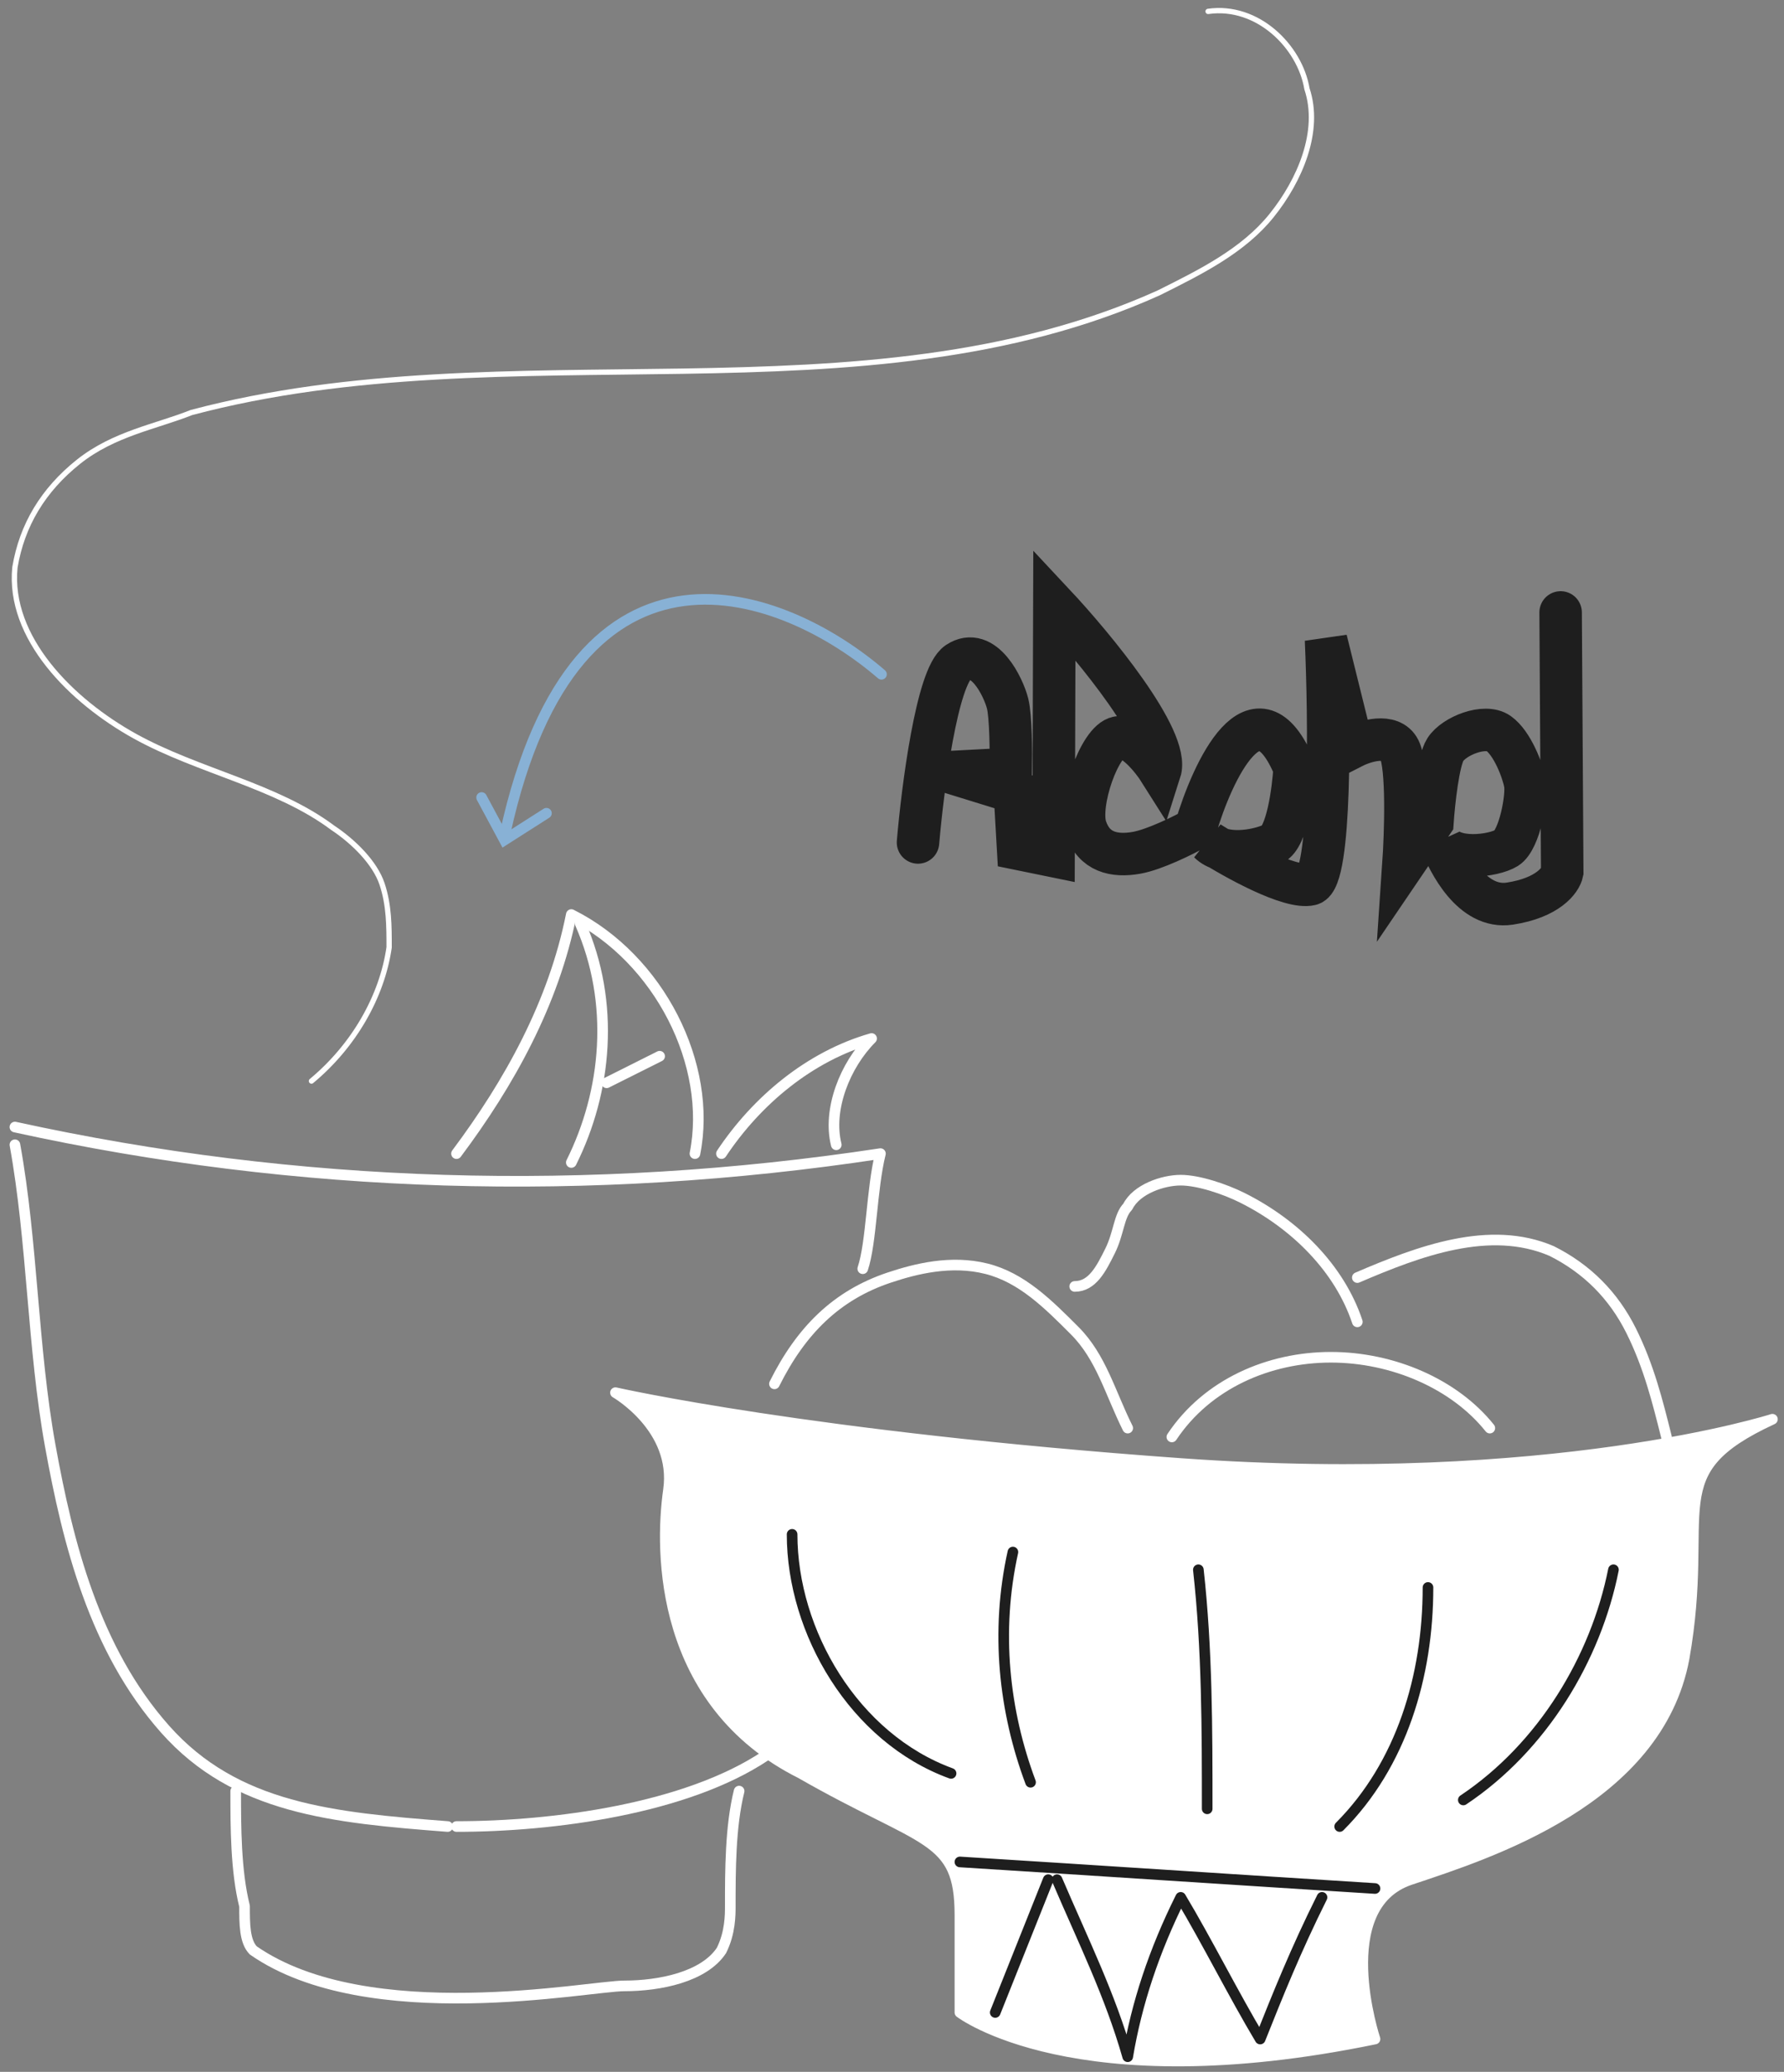 <svg width="168" height="195" viewBox="0 0 168 195" fill="none" xmlns="http://www.w3.org/2000/svg">
    <rect x="0" y="0" width="168" height="195" fill="#808080" stroke="none"/>
    <g id="[export] illustration_7">
        <g id="Alcohol">
            <path id="Vector" d="M166.91 133.577C156.098 138.577 161.088 141.91 158.593 156.077C156.098 169.41 140.296 174.41 132.811 176.91C125.326 179.41 129.484 191.91 129.484 191.91C101.207 197.744 90.395 189.41 90.395 189.41C90.395 189.41 90.395 188.577 90.395 180.244C90.395 172.744 87.068 173.577 75.425 166.91C62.118 160.244 62.118 146.077 62.95 140.244C63.781 134.41 57.959 131.077 57.959 131.077C57.959 131.077 76.257 135.244 111.187 137.744C146.118 140.244 166.91 133.577 166.91 133.577Z" fill="white" stroke="white" stroke-miterlimit="10" stroke-linecap="round" stroke-linejoin="round"/>
            <path id="Vector_2" d="M72.93 130.244C75.425 125.244 78.751 121.911 83.742 120.244C86.237 119.411 89.563 118.577 92.89 119.411C96.217 120.244 98.712 122.744 101.207 125.244C103.702 127.744 104.534 131.077 106.197 134.411" stroke="white" stroke-miterlimit="10" stroke-linecap="round" stroke-linejoin="round"/>
            <path id="Vector_3" d="M110.355 135.244C113.682 130.244 119.504 127.744 125.326 127.744C131.148 127.744 136.969 130.244 140.296 134.411" stroke="white" stroke-miterlimit="10" stroke-linecap="round" stroke-linejoin="round"/>
            <path id="Vector_4" d="M101.207 121.077C102.87 121.077 103.702 119.41 104.533 117.744C105.365 116.077 105.365 114.41 106.197 113.577C107.028 111.91 109.523 111.077 111.187 111.077C112.85 111.077 115.345 111.91 117.009 112.744C121.999 115.244 126.157 119.41 127.82 124.41" stroke="white" stroke-miterlimit="10" stroke-linecap="round" stroke-linejoin="round"/>
            <path id="Vector_5" d="M156.93 135.244C156.098 131.911 155.266 128.577 153.603 125.244C151.94 121.911 149.445 119.411 146.118 117.744C140.296 115.244 133.643 117.744 127.821 120.244" stroke="white" stroke-miterlimit="10" stroke-linecap="round" stroke-linejoin="round"/>
            <path id="Vector_6" d="M1.405 107.744C3.068 116.911 3.068 126.911 4.732 136.077C6.395 145.244 8.89 155.244 15.543 162.744C22.197 170.244 31.345 171.077 42.157 171.911" stroke="white" stroke-miterlimit="10" stroke-linecap="round" stroke-linejoin="round"/>
            <path id="Vector_7" d="M22.197 168.577C22.197 171.91 22.197 176.077 23.029 179.41C23.029 181.077 23.029 182.744 23.86 183.577C34.672 191.077 55.464 186.91 58.791 186.91C62.118 186.91 66.276 186.077 67.939 183.577C68.771 181.91 68.771 180.244 68.771 179.41C68.771 176.077 68.771 171.91 69.603 168.577" stroke="white" stroke-miterlimit="10" stroke-linecap="round" stroke-linejoin="round"/>
            <path id="Vector_8" d="M72.098 165.244C64.612 170.244 52.137 171.911 42.989 171.911" stroke="white" stroke-miterlimit="10" stroke-linecap="round" stroke-linejoin="round"/>
            <path id="Vector_9" d="M74.593 144.411C74.593 153.577 80.415 163.577 89.563 166.911" stroke="#1E1E1E" stroke-miterlimit="10" stroke-linecap="round" stroke-linejoin="round"/>
            <path id="Vector_10" d="M95.385 146.077C93.722 153.577 94.553 161.077 97.048 167.744" stroke="#1E1E1E" stroke-miterlimit="10" stroke-linecap="round" stroke-linejoin="round"/>
            <path id="Vector_11" d="M112.85 147.744C113.682 155.244 113.682 162.744 113.682 170.244" stroke="#1E1E1E" stroke-miterlimit="10" stroke-linecap="round" stroke-linejoin="round"/>
            <path id="Vector_12" d="M134.474 149.411C134.474 157.744 131.979 166.077 126.157 171.911" stroke="#1E1E1E" stroke-miterlimit="10" stroke-linecap="round" stroke-linejoin="round"/>
            <path id="Vector_13" d="M151.939 147.744C150.276 156.077 145.286 164.411 137.801 169.411" stroke="#1E1E1E" stroke-miterlimit="10" stroke-linecap="round" stroke-linejoin="round"/>
            <path id="Vector_14" d="M90.395 175.244C103.702 176.077 116.177 176.911 129.484 177.744" stroke="#1E1E1E" stroke-miterlimit="10" stroke-linecap="round" stroke-linejoin="round"/>
            <path id="Vector_15" d="M98.712 176.911C97.048 181.077 95.385 185.244 93.722 189.411" stroke="#1E1E1E" stroke-miterlimit="10" stroke-linecap="round" stroke-linejoin="round"/>
            <path id="Vector_16" d="M99.543 176.911C102.039 182.744 104.534 187.744 106.197 193.577C107.029 188.577 108.692 183.577 111.187 178.577C113.682 182.744 116.177 187.744 118.672 191.911C120.336 187.744 121.999 183.577 124.494 178.577" stroke="#1E1E1E" stroke-miterlimit="10" stroke-linecap="round" stroke-linejoin="round"/>
            <path id="Vector_17" d="M1.405 106.077C28.019 111.91 55.464 112.744 82.91 108.577C82.078 111.91 82.078 116.91 81.246 119.41" stroke="white" stroke-miterlimit="10" stroke-linecap="round" stroke-linejoin="round"/>
            <path id="draw/steam" d="M29.331 101.748C33.32 98.436 35.979 93.8 36.644 89.164C36.644 87.177 36.644 85.19 35.979 83.203C35.314 81.216 33.32 79.229 31.325 77.904C26.006 73.93 18.693 72.605 12.709 69.293C6.725 65.982 0.741 60.021 1.406 53.397C2.071 49.423 4.066 46.112 7.39 43.462C10.714 40.813 14.704 40.151 18.028 38.826C47.947 30.878 81.19 40.151 109.114 27.566C113.103 25.579 117.093 23.592 119.752 20.28C122.412 16.969 124.406 12.332 123.076 8.358C122.412 4.384 118.422 0.41 113.768 1.073" stroke="white" stroke-width="0.5" stroke-miterlimit="10" stroke-linecap="round" stroke-linejoin="round"/>
            <path id="Vector_18" d="M42.989 108.577C47.979 101.91 52.137 94.41 53.801 86.077C62.117 90.244 67.108 100.244 65.444 108.577" stroke="white" stroke-miterlimit="10" stroke-linecap="round" stroke-linejoin="round"/>
            <path id="Vector_19" d="M67.939 108.577C71.266 103.577 76.256 99.411 82.078 97.744C79.583 100.244 77.92 104.411 78.751 107.744" stroke="white" stroke-miterlimit="10" stroke-linecap="round" stroke-linejoin="round"/>
            <path id="Vector_20" d="M53.801 109.411C57.127 102.744 57.959 94.411 54.633 86.911" stroke="white" stroke-miterlimit="10" stroke-linecap="round" stroke-linejoin="round"/>
            <path id="Vector_21" d="M57.127 101.911C58.791 101.077 60.454 100.244 62.117 99.411" stroke="white" stroke-miterlimit="10" stroke-linecap="round" stroke-linejoin="round"/>
        </g>
        <g id="Comment alco">
            <path id="Alcohol_2" d="M90.94 61.119C91.71 61.144 92.369 61.395 92.917 61.871C93.486 62.327 93.966 62.936 94.359 63.699C94.772 64.463 95.109 65.339 95.369 66.327C95.629 67.315 95.835 68.353 95.988 69.442C96.141 70.51 96.252 71.597 96.321 72.704C96.39 73.79 96.43 74.813 96.441 75.772C96.452 76.731 96.445 77.596 96.421 78.367C96.417 79.138 96.408 79.742 96.394 80.179L95.644 80.155L94.669 73.527C94.568 73.419 94.331 73.349 93.956 73.316C93.603 73.284 93.176 73.281 92.675 73.306C92.195 73.333 91.662 73.378 91.076 73.443C90.512 73.487 89.969 73.522 89.447 73.547C88.946 73.552 88.488 73.547 88.071 73.534C87.656 73.5 87.356 73.417 87.173 73.286L86.961 79.876L85.368 79.825C85.37 79.763 85.374 79.648 85.379 79.482C85.406 79.295 85.423 79.108 85.429 78.921C85.435 78.733 85.451 78.557 85.477 78.391C85.503 78.225 85.517 78.111 85.519 78.048C85.683 76.844 85.816 75.629 85.917 74.403C86.041 73.156 86.173 71.951 86.315 70.789C86.456 69.626 86.627 68.516 86.828 67.46C87.049 66.404 87.341 65.454 87.701 64.611C88.062 63.747 88.502 63.021 89.022 62.434C89.541 61.825 90.181 61.387 90.94 61.119ZM91.393 62.572C90.852 62.555 90.388 62.738 90 63.122C89.634 63.485 89.326 63.975 89.077 64.593C88.829 65.189 88.63 65.86 88.481 66.606C88.332 67.352 88.225 68.088 88.16 68.816C88.096 69.522 88.043 70.188 88.002 70.811C87.983 71.415 87.968 71.884 87.957 72.217C88.978 72.25 90.021 72.21 91.088 72.099C92.155 71.966 93.16 71.832 94.102 71.695C94.126 71.612 94.141 71.477 94.147 71.29C94.173 71.103 94.19 70.895 94.198 70.666C94.226 70.438 94.243 70.22 94.25 70.011C94.278 69.804 94.292 69.669 94.294 69.606C94.316 68.919 94.296 68.262 94.233 67.635C94.19 67.008 94.064 66.399 93.853 65.809C93.665 65.198 93.37 64.626 92.97 64.092C92.591 63.559 92.066 63.052 91.393 62.572ZM98.778 56.556C99.068 56.607 99.315 56.698 99.519 56.83C99.745 56.941 99.915 57.145 100.031 57.44C100.018 57.836 100.011 58.388 100.009 59.097C100.029 59.785 100.034 60.588 100.026 61.505C100.038 62.422 100.048 63.413 100.056 64.476C100.063 65.539 100.07 66.613 100.077 67.697C100.084 68.781 100.081 69.855 100.068 70.917C100.075 71.981 100.075 72.971 100.066 73.887C100.078 74.805 100.084 75.618 100.082 76.327C100.08 77.035 100.083 77.577 100.092 77.953C100.091 77.995 100.078 78.067 100.054 78.171C100.051 78.275 100.036 78.399 100.011 78.544C100.006 78.69 99.991 78.835 99.965 78.981C99.961 79.106 99.958 79.199 99.956 79.262C99.931 79.386 99.916 79.542 99.91 79.729C99.905 79.896 99.879 80.062 99.832 80.227C99.785 80.392 99.707 80.546 99.598 80.688C99.511 80.811 99.362 80.879 99.154 80.893L98.644 80.22C98.624 80.199 98.605 79.812 98.587 79.061C98.591 78.29 98.581 77.3 98.557 76.09C98.555 74.86 98.558 73.485 98.565 71.963C98.573 70.421 98.57 68.868 98.558 67.304C98.566 65.741 98.573 64.241 98.577 62.803C98.582 61.365 98.59 60.125 98.603 59.083C98.605 59 98.611 58.833 98.619 58.583C98.648 58.334 98.666 58.084 98.674 57.834C98.704 57.565 98.722 57.315 98.729 57.086C98.758 56.837 98.774 56.66 98.778 56.556ZM101.419 75.588C101.443 74.817 101.596 73.968 101.876 73.039C102.156 72.11 102.548 71.257 103.052 70.481C103.557 69.685 104.172 69.027 104.897 68.508C105.623 67.99 106.454 67.745 107.391 67.775C107.872 67.728 108.255 67.793 108.542 67.969C108.828 68.124 109.039 68.37 109.175 68.708C109.33 69.046 109.422 69.435 109.45 69.874C109.499 70.292 109.516 70.731 109.501 71.189C109.508 71.626 109.495 72.043 109.461 72.438C109.449 72.813 109.46 73.126 109.494 73.377L108.713 73.352C108.696 73.226 108.664 72.933 108.616 72.473C108.59 71.993 108.522 71.501 108.413 70.997C108.304 70.494 108.142 70.04 107.925 69.637C107.73 69.235 107.434 69.027 107.039 69.015C106.456 68.996 105.896 69.207 105.361 69.649C104.847 70.091 104.392 70.629 103.996 71.262C103.601 71.895 103.277 72.552 103.026 73.232C102.775 73.912 102.642 74.481 102.628 74.939C102.632 75.46 102.686 76.035 102.791 76.664C102.897 77.272 103.077 77.83 103.331 78.338C103.607 78.847 103.969 79.265 104.417 79.592C104.865 79.919 105.424 80.031 106.094 79.927C106.594 79.944 107.076 79.855 107.541 79.661C108.006 79.468 108.461 79.263 108.905 79.049C109.35 78.834 109.794 78.629 110.238 78.435C110.703 78.241 111.185 78.152 111.685 78.168C111.668 78.71 111.454 79.182 111.045 79.586C110.637 79.969 110.137 80.276 109.546 80.507C108.976 80.739 108.366 80.907 107.717 81.011C107.088 81.116 106.555 81.162 106.118 81.148C105.41 81.125 104.759 80.958 104.164 80.647C103.59 80.337 103.093 79.936 102.671 79.442C102.249 78.929 101.924 78.345 101.695 77.692C101.487 77.018 101.395 76.317 101.419 75.588ZM112.8 75.578C112.815 75.099 112.875 74.548 112.978 73.926C113.082 73.284 113.238 72.642 113.446 72.003C113.654 71.364 113.904 70.736 114.194 70.12C114.506 69.504 114.867 68.964 115.278 68.497C115.69 68.01 116.161 67.629 116.691 67.355C117.221 67.059 117.809 66.921 118.455 66.942C119.121 66.964 119.728 67.212 120.275 67.689C120.844 68.165 121.314 68.774 121.686 69.516C122.079 70.258 122.366 71.08 122.545 71.982C122.725 72.884 122.78 73.761 122.711 74.614C122.671 75.863 122.396 76.97 121.885 77.933C121.375 78.896 120.735 79.668 119.966 80.248C119.218 80.828 118.414 81.209 117.553 81.389C116.714 81.571 115.924 81.493 115.185 81.157C114.467 80.801 113.872 80.167 113.401 79.255C112.951 78.344 112.75 77.119 112.8 75.578ZM113.951 75.74C113.973 77.012 114.16 77.998 114.513 78.697C114.866 79.396 115.299 79.868 115.812 80.114C116.347 80.34 116.93 80.359 117.561 80.17C118.193 79.982 118.787 79.636 119.345 79.133C119.904 78.609 120.384 77.958 120.784 77.178C121.206 76.379 121.453 75.48 121.527 74.482C121.593 73.734 121.554 73.003 121.41 72.29C121.287 71.577 121.088 70.945 120.814 70.395C120.561 69.824 120.232 69.375 119.825 69.05C119.44 68.704 118.988 68.523 118.467 68.506C117.967 68.49 117.516 68.6 117.112 68.838C116.708 69.075 116.333 69.407 115.986 69.833C115.66 70.24 115.374 70.71 115.127 71.244C114.881 71.778 114.666 72.313 114.482 72.849C114.319 73.386 114.187 73.913 114.087 74.431C114.009 74.929 113.964 75.365 113.951 75.74ZM125.516 60.259L126 70.53C126.15 70.409 126.343 70.228 126.58 69.986C126.817 69.743 127.095 69.523 127.414 69.325C127.734 69.105 128.083 68.929 128.463 68.795C128.843 68.641 129.251 68.581 129.688 68.616C130.539 68.726 131.205 69.092 131.685 69.712C132.186 70.332 132.548 71.084 132.77 71.966C133.012 72.85 133.159 73.813 133.208 74.857C133.259 75.88 133.248 76.859 133.177 77.795C133.126 78.731 133.047 79.562 132.94 80.289C132.855 81.015 132.786 81.513 132.736 81.783L131.617 81.591C131.623 81.403 131.632 81.112 131.645 80.716C131.679 80.3 131.715 79.822 131.753 79.281C131.792 78.72 131.821 78.137 131.841 77.533C131.86 76.929 131.878 76.367 131.895 75.847C131.933 75.306 131.948 74.827 131.941 74.41C131.954 73.993 131.953 73.701 131.938 73.534C131.977 72.952 131.881 72.386 131.648 71.837C131.416 71.287 131.096 70.87 130.688 70.586C130.281 70.281 129.784 70.172 129.198 70.257C128.612 70.322 127.974 70.708 127.285 71.415C126.673 72.271 126.219 73.121 125.921 73.966C125.623 74.791 125.42 75.618 125.31 76.448C125.2 77.258 125.142 78.1 125.135 78.975C125.128 79.829 125.099 80.735 125.048 81.692L123.835 81.466C123.905 81.239 123.96 80.824 124 80.221C124.062 79.597 124.117 78.859 124.165 78.006C124.214 77.132 124.256 76.164 124.29 75.102C124.345 74.041 124.38 72.948 124.395 71.823C124.432 70.677 124.458 69.532 124.474 68.386C124.49 67.24 124.494 66.146 124.485 65.103C124.498 64.062 124.498 63.103 124.484 62.227C124.491 61.352 124.493 60.633 124.491 60.07L125.516 60.259ZM134.164 76.263C134.179 75.784 134.239 75.234 134.342 74.612C134.446 73.969 134.602 73.328 134.81 72.688C135.018 72.049 135.268 71.421 135.558 70.805C135.87 70.19 136.231 69.649 136.642 69.183C137.054 68.696 137.525 68.315 138.055 68.04C138.585 67.744 139.173 67.607 139.819 67.628C140.485 67.649 141.092 67.898 141.639 68.374C142.208 68.851 142.678 69.46 143.05 70.201C143.443 70.943 143.73 71.766 143.909 72.668C144.089 73.57 144.144 74.447 144.075 75.299C144.035 76.549 143.76 77.655 143.249 78.618C142.739 79.582 142.099 80.353 141.33 80.933C140.582 81.513 139.778 81.894 138.917 82.075C138.078 82.256 137.288 82.179 136.549 81.843C135.831 81.486 135.236 80.852 134.765 79.941C134.315 79.03 134.114 77.804 134.164 76.263ZM135.315 76.425C135.337 77.697 135.524 78.683 135.877 79.382C136.23 80.081 136.663 80.554 137.176 80.8C137.711 81.025 138.294 81.044 138.925 80.856C139.557 80.668 140.151 80.322 140.709 79.819C141.268 79.295 141.748 78.643 142.148 77.864C142.57 77.064 142.817 76.166 142.891 75.168C142.957 74.419 142.918 73.688 142.774 72.975C142.651 72.263 142.452 71.631 142.178 71.08C141.925 70.509 141.596 70.061 141.189 69.735C140.804 69.389 140.352 69.208 139.831 69.191C139.331 69.175 138.88 69.286 138.476 69.523C138.072 69.76 137.697 70.092 137.35 70.519C137.024 70.925 136.738 71.395 136.492 71.929C136.245 72.463 136.03 72.999 135.846 73.534C135.683 74.071 135.551 74.599 135.451 75.116C135.373 75.614 135.328 76.05 135.315 76.425ZM146.472 58.086C146.762 58.137 147.009 58.228 147.213 58.36C147.439 58.471 147.61 58.675 147.725 58.97C147.713 59.366 147.705 59.918 147.703 60.627C147.723 61.315 147.729 62.118 147.72 63.035C147.732 63.952 147.742 64.943 147.75 66.006C147.757 67.069 147.765 68.143 147.771 69.227C147.778 70.311 147.775 71.385 147.762 72.447C147.77 73.511 147.769 74.501 147.76 75.418C147.773 76.335 147.778 77.148 147.776 77.857C147.774 78.565 147.778 79.107 147.786 79.483C147.785 79.525 147.772 79.597 147.748 79.701C147.745 79.805 147.73 79.929 147.705 80.074C147.7 80.22 147.685 80.365 147.66 80.511C147.656 80.636 147.653 80.729 147.651 80.792C147.626 80.916 147.61 81.072 147.604 81.259C147.599 81.426 147.573 81.592 147.526 81.757C147.479 81.922 147.401 82.076 147.292 82.219C147.205 82.341 147.057 82.409 146.848 82.423L146.338 81.75C146.318 81.729 146.299 81.342 146.281 80.591C146.285 79.82 146.275 78.83 146.252 77.62C146.249 76.39 146.252 75.015 146.259 73.493C146.267 71.951 146.264 70.398 146.252 68.835C146.26 67.272 146.267 65.771 146.271 64.333C146.276 62.895 146.284 61.655 146.297 60.613C146.3 60.53 146.305 60.363 146.313 60.113C146.342 59.864 146.36 59.614 146.368 59.365C146.398 59.095 146.416 58.845 146.424 58.616C146.452 58.367 146.468 58.19 146.472 58.086Z" fill="#88B1D5"/>
            <g id="draw/arrow">
                <path id="Vector 175" d="M83.009 63.463C73.989 55.681 54.272 47.782 47.565 78.439" stroke="#88B1D5" stroke-linecap="round" stroke-linejoin="round"/>
                <path id="Vector 303" d="M45.354 75.061L47.504 79.063L51.459 76.541" stroke="#88B1D5" stroke-linecap="round"/>
            </g>
            <path id="draw:reverse/mask" d="M86.449 79.29C86.883 74.194 88.239 63.674 90.19 62.373C92.63 60.746 94.508 64.702 94.887 66.22C95.191 67.435 95.216 70.826 95.191 72.369L89.421 72.673L95.57 74.571L95.874 79.885L99.214 80.568L99.29 56.883C103.01 60.856 110.207 69.561 109.235 72.597C108.501 71.433 106.684 69.166 105.287 69.409C103.541 69.712 101.492 75.634 102.251 77.911C103.01 80.189 104.908 80.644 107.033 80.264C108.734 79.961 111.437 78.62 112.575 77.987C114.195 72.496 118.329 63.67 121.913 72.293C121.786 74.419 121.199 78.822 119.863 79.429C118.193 80.189 115.156 80.568 113.866 79.278C116.244 80.796 121.488 83.711 123.431 83.225C125.374 82.739 125.202 67.688 124.873 60.223L127.378 70.32C128.517 69.738 130.992 68.968 131.781 70.547C132.571 72.126 132.363 78.442 132.161 81.403L134.894 77.38C135.02 75.532 135.44 71.58 136.109 70.547C136.944 69.257 139.828 68.118 141.119 69.029C142.409 69.94 143.396 72.521 143.624 73.736C143.852 74.95 143.093 79.05 141.878 79.809C140.663 80.568 136.644 81.105 135.653 79.202C136.412 81.125 138.599 85.594 142.182 85.047C145.765 84.5 146.964 82.845 147.116 82.086L146.964 57.642" stroke="#1E1E1E" stroke-width="4" stroke-linecap="round"/>
        </g>
    </g>
</svg>
